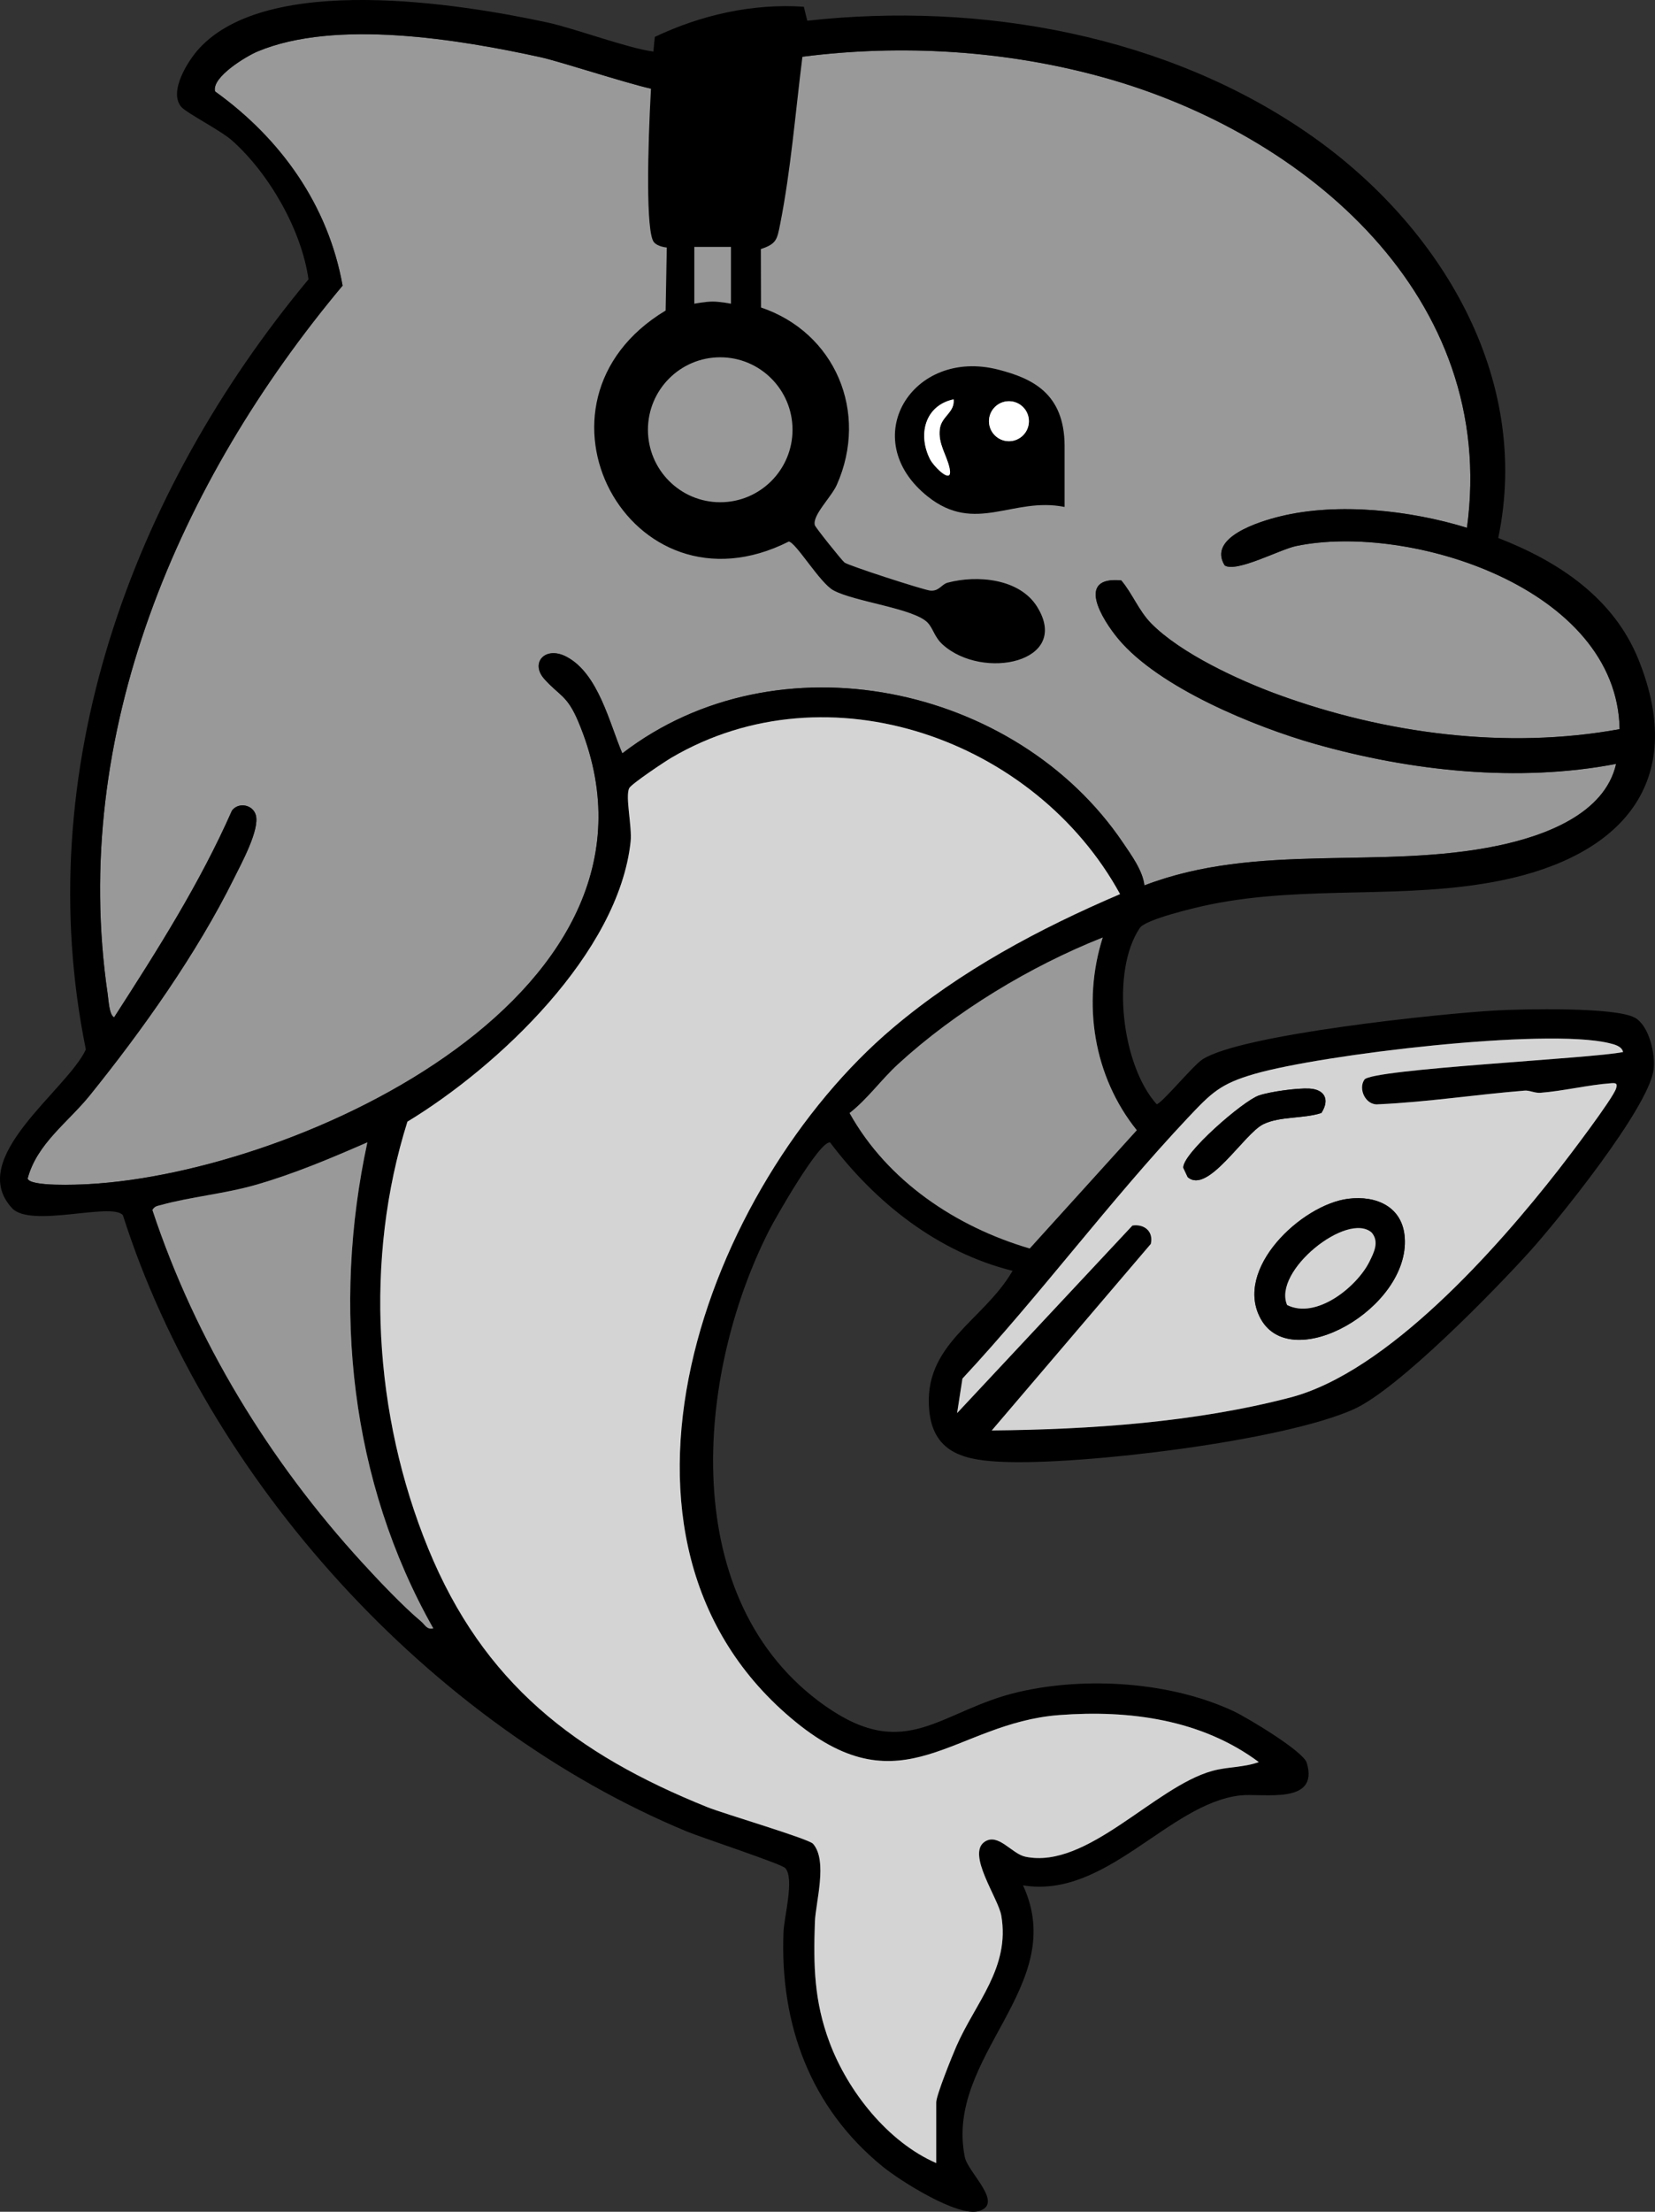 <?xml version="1.0" encoding="UTF-8"?><svg id="Layer_2" xmlns="http://www.w3.org/2000/svg" width="1200" height="1603.05" viewBox="0 0 1200 1603.05"><rect x="0" y="0" width="1200" height="1603.05" fill="#333333" stroke="none"/><g id="Layer_1-2"><g id="SPpA5D.tif"><path d="M1063.64,382.52c-41.06-12.62-93.33-18.54-135.29-8.3-14.89,3.63-53.06,15.17-40.37,35.61,8.55,5.38,40.07-11.65,51.82-14.08,81.99-17,232.83,30.42,234.53,132.73-81.87,14.95-169.93,3.36-247.79-25.11-28.53-10.43-70.49-29.82-91.86-51.53-9.06-9.21-13.53-21.46-21.69-31.17-33.37-3.17-13.89,28.33-2.14,42.42,29.48,35.35,98.99,63.73,142.73,76.13,69.47,19.68,147.06,28.08,218.2,14.44-8.27,36.59-52.5,52.29-85.41,59.21-84.63,17.8-174.4-2.73-256.6,28.86-1.23-10.75-9.45-21.93-15.58-31-77.7-114.87-250.78-151.07-362.98-64.7-9.38-21.94-17.34-57.92-40.55-70.07-15.36-8.04-26.39,4.45-16.1,16.05,10.99,12.38,16.54,11.63,24.63,30.78,82.44,195.04-200.89,327.11-355.18,335.45-7.57.41-42.51,1.93-43.96-4.07,6.65-25.23,29.39-40.86,45.05-60.27,38.05-47.15,77.58-102.83,104.49-157.16,5.17-10.44,18.93-35.48,15.88-46.05-2.17-7.53-12.58-9.55-17.31-3.17-23.3,52.82-54.27,101.49-85.42,149.81-3.55-1.54-4.07-12.72-4.65-16.69-27.69-188.57,51.67-371.92,170.31-513.61-10.45-58.36-44.69-106.44-92.47-140.77-2.66-10.4,22.83-25.6,30.78-28.93,56.66-23.73,146.44-8.76,205.45,4.19,15.94,3.5,78.16,24.19,86.54,23.8,13.32-.63,52.63-15.67,71.43-19.2,82.01-15.39,169.43-12.37,250,9.99,147.21,40.85,286.19,159.37,263.52,326.42Z" fill="#999"/><path d="M1185.38,737.61c-14.12-7.85-81.08-6.33-100.31-5.28-39.41,2.17-185.94,17.34-213.39,35.63-6.96,4.64-30.3,32.99-33.08,32.29-25.39-28.46-33.3-96.24-12.17-127.67,4.3-6.39,41.17-15.02,51.08-17.04,70.06-14.27,141.55-3.19,211.38-17.5,86.12-17.65,135.11-70.62,99.21-159.84-18.09-44.97-58.18-71.34-101.76-88.28,24.39-116.88-42.47-226.12-135.08-291.27C847.32,25.5,711.12,1.02,585.35,15.03l-2.53-10.14c-37.23-2.51-74.52,5.98-108,21.84-.31,2.39-.66,6.04-1.04,10.63-17.92-2.19-57.39-16.85-76.59-21.01-65.29-14.12-202.81-35.76-252.85,18.85-8.01,8.75-22.15,31.07-13.03,42.12,3.74,4.54,28.58,17.08,37.01,24.58,26.82,23.89,50.35,64.82,55.36,100.56C95.33,356.71,21.14,558.94,62.25,760.65c-13.77,29.66-87.11,78.7-53.54,114.97,13.61,14.7,72.38-4.53,80.4,5.12,61.24,191.98,222.5,369.32,408.75,446.62,10.74,4.46,68.75,23.53,71.51,26.58,6.83,7.55-.83,35.22-1.27,46.37-2.68,66.9,19.45,127.24,71.84,169.91,12.59,10.25,54.48,36.9,69.83,32.3,18.43-5.52-7.94-27.88-10.21-39.11-14.85-73.32,76.17-123.87,42.19-196.95,60.43,9.94,105.47-59.24,157.46-65.18,16.31-1.86,57.5,7.22,48.29-23.63-2.51-8.42-43.39-32.9-53.16-37.46-45.6-21.32-106.87-25.19-155.62-13.92-56.99,13.18-81.07,51.68-140.11,10.35-108.39-75.87-94.37-239.81-40.89-344.95,4.63-9.1,36.61-65.23,44.17-63.63,33.04,43.78,78.25,79.58,132.31,93.02-21.28,36.7-65.54,53.23-60.36,101.9,3.34,31.38,27.47,35.53,53.95,36.59,57.14,2.3,202.36-15.05,253.82-38.19,32.23-14.5,101.71-85.7,127.4-114.11,21.14-23.38,85.94-103.96,89.89-131.54,1.61-11.23-3-32.27-13.52-38.12ZM530.01,178.95v41.18s-7.79-1.55-13.29-1.55-13.29,1.55-13.29,1.55v-41.18h26.59ZM522.22,258.95c28.95,0,52.42,23.52,52.42,52.53s-23.47,52.53-52.42,52.53-52.42-23.52-52.42-52.53,23.47-52.53,52.42-52.53ZM64.02,858.23c-7.57.41-42.51,1.93-43.96-4.07,6.65-25.23,29.39-40.86,45.05-60.27,38.05-47.15,77.58-102.83,104.49-157.16,5.17-10.44,18.93-35.48,15.88-46.05-2.17-7.53-12.58-9.55-17.31-3.17-23.3,52.82-54.27,101.49-85.42,149.81-3.55-1.54-4.07-12.72-4.65-16.69-27.69-188.57,51.67-371.92,170.31-513.61-10.45-58.36-44.69-106.44-92.47-140.77-2.66-10.4,22.83-25.6,30.78-28.93,56.66-23.73,146.44-8.76,205.45,4.19,13.64,2.99,61.14,18.57,79.83,22.76-2.35,42.59-3.87,104.24,2.18,111.3,2.86,3.34,9.29,3.82,9.29,3.82l-.84,45.68c-110.93,66.69-26.03,225.57,89.33,167.41,5.42,1,22.56,30.09,32.34,35.38,15.38,8.33,58.67,13.08,68.39,23.51,4.11,4.41,4.78,10.33,10.83,15.79,29.08,26.28,93.51,12.87,68.45-27.42-12.77-20.52-43.6-23.1-64.88-17.42-4.48,1.2-6.2,6.38-12.62,5.73-4.97-.51-59.41-18.13-62.14-20.34-2.11-1.71-21.06-25.39-21.52-27.06-1.98-7.11,12-20.41,15.9-29.18,23.48-52.76-1.25-110.52-54.92-128.6l-.12-42.36c11.33-3.74,11.77-6.85,13.97-17.95,7.76-39.18,10.97-80.13,16.17-121.44,72.57-9.31,148.05-4.52,218.33,14.98,147.21,40.85,286.19,159.37,263.52,326.42-41.06-12.62-93.33-18.54-135.29-8.3-14.89,3.63-53.06,15.17-40.37,35.6,8.55,5.38,40.07-11.65,51.82-14.08,81.99-17,232.83,30.42,234.53,132.73-81.87,14.95-169.93,3.36-247.79-25.11-28.53-10.43-70.49-29.82-91.86-51.53-9.06-9.21-13.53-21.46-21.69-31.17-33.37-3.17-13.89,28.33-2.14,42.42,29.48,35.35,98.99,63.73,142.73,76.13,69.47,19.68,147.06,28.08,218.2,14.44-8.27,36.59-52.5,52.29-85.41,59.21-84.63,17.8-174.4-2.73-256.6,28.86-1.23-10.75-9.45-21.93-15.58-31-77.7-114.87-250.78-151.07-362.98-64.7-9.38-21.94-17.34-57.92-40.55-70.07-15.36-8.04-26.39,4.45-16.1,16.05,10.99,12.38,16.54,11.63,24.63,30.78,82.44,195.04-200.89,327.11-355.18,335.45ZM305.36,1175.2c-13.3-11.14-30.83-29.68-42.79-42.75-67.23-73.45-120.68-160.67-152.05-255.48,1.68-2.89,3.59-2.88,6.32-3.64,21.29-5.91,45.8-8.05,68.46-14.54,27.89-7.99,54.58-19.3,81.06-30.85-25.71,119.07-12.48,245.83,47.8,352.26-4.72,1.1-5.98-2.63-8.81-5ZM577.05,1248.12c78.08,63.6,114.71.67,190.99-5.08,50.8-3.83,103.09,3.1,144.7,34.08-10.88,3.98-22.66,3.31-33.81,6.42-42.05,11.71-90.54,71.47-135.38,62.18-9.95-2.06-19.72-17.51-29.6-10.84-13.16,8.88,9.91,40.79,12.09,53.55,6.46,37.72-18.69,62.96-32.54,94.59-3,6.85-14.65,35.63-14.65,40.7v44.04c-35.09-15.27-64.1-52-77.37-87.42-11.21-29.94-11.73-55.8-10.62-87.43.49-13.93,9.5-44.27-1.37-56.59-3.21-3.64-64.76-21.76-76.61-26.53-95.79-38.56-162.42-89.87-202.42-187.52-39.44-96.28-46.5-209.79-15.05-309.32,65.94-40,153.15-122.18,161.83-202.94,1.17-10.86-4.06-32.66-1.01-38.77,1.54-3.07,25.77-19.25,30.7-22.13,113.82-66.73,263.86-13.2,325.2,98.92-58.75,25.11-115.6,55.49-164.66,96.93-134.98,114.04-231.71,371.78-70.44,503.16ZM616.01,806.71c13.12-10.25,22.76-24.06,35.14-35.43,41.58-38.17,96.04-71.06,148.42-91.8-15.14,47.56-6.66,100.74,24.68,139.67l-77.64,85.72c-53.41-15.7-103.12-48.87-130.6-98.16ZM999.41,800.36c35.48-1.59,70.71-7.07,106.03-9.91,3.69-.3,7.34,1.91,11.6,1.57,16.52-1.29,34.51-5.72,51-6.92,3.39-.25,4.94-.14,3.74,3.77-2.26,7.38-34.54,49.74-41.72,58.92-44.85,57.39-123.95,146.7-194.63,165.12-69.25,18.05-144.97,23.16-216.33,23.85l115.32-135.2c2.05-8.96-4.58-14.59-13.32-13.33l-127.14,135.96,3.88-25.03c56.53-60.77,106.48-128.52,163.33-188.88,17.24-18.3,23.63-24.78,48.54-31.96,48.79-14.06,211.15-33.49,257.22-22.24,3.64.89,8.97,2.13,9.93,6.4-21.66,4.69-182.09,12.28-187.53,19.99-4.74,6.71.88,18.92,10.1,17.89Z"/><path d="M678.86,1567.75c-35.09-15.27-64.1-52-77.37-87.42-11.21-29.94-11.73-55.8-10.62-87.43.49-13.93,9.5-44.27-1.37-56.59-3.21-3.64-64.76-21.76-76.61-26.53-95.79-38.56-162.42-89.87-202.42-187.52-39.44-96.28-46.5-209.79-15.05-309.32,65.94-40,153.15-122.18,161.83-202.94,1.17-10.86-4.06-32.66-1.01-38.77,1.54-3.07,25.77-19.25,30.7-22.13,113.82-66.73,263.86-13.2,325.2,98.92-58.75,25.11-115.6,55.49-164.66,96.93-134.98,114.04-231.71,371.78-70.44,503.16,78.08,63.6,114.71.67,190.99-5.08,50.8-3.83,103.09,3.1,144.7,34.08-10.88,3.98-22.66,3.31-33.81,6.42-42.05,11.71-90.54,71.47-135.38,62.18-9.95-2.06-19.72-17.51-29.6-10.84-13.16,8.88,9.91,40.79,12.09,53.55,6.46,37.72-18.69,62.96-32.54,94.59-3,6.85-14.65,35.63-14.65,40.7v44.04Z" fill="#d4d4d4"/><path d="M266.37,827.94c-25.71,119.07-12.48,245.83,47.8,352.26-4.72,1.1-5.98-2.63-8.81-5-13.3-11.14-30.83-29.68-42.79-42.75-67.23-73.45-120.68-160.67-152.05-255.48,1.68-2.89,3.59-2.88,6.32-3.64,21.29-5.91,45.8-8.05,68.46-14.54,27.89-7.99,54.58-19.3,81.06-30.85Z" fill="#999"/><path d="M799.57,679.48c-15.14,47.56-6.66,100.74,24.68,139.67l-77.64,85.72c-53.41-15.7-103.12-48.87-130.6-98.16,13.12-10.25,22.76-24.06,35.14-35.43,41.58-38.17,96.04-71.06,148.42-91.8Z" fill="#999"/><path d="M1176.85,762.48c-21.66,4.69-182.09,12.28-187.53,19.99-4.74,6.71.88,18.92,10.1,17.89,35.48-1.59,70.71-7.07,106.03-9.91,3.69-.3,7.34,1.91,11.6,1.57,16.52-1.29,34.51-5.72,51-6.92,3.39-.25,4.94-.14,3.74,3.77-2.26,7.38-34.54,49.74-41.72,58.92-44.85,57.39-123.95,146.7-194.63,165.12-69.25,18.05-144.97,23.16-216.33,23.85l115.32-135.2c2.05-8.96-4.58-14.59-13.32-13.33l-127.14,135.96,3.88-25.03c56.53-60.77,106.48-128.52,163.33-188.88,17.24-18.3,23.63-24.78,48.54-31.96,48.79-14.06,211.15-33.49,257.21-22.24,3.64.89,8.97,2.13,9.93,6.4ZM949.29,788.96c-8.58-.45-28.19,2.17-36.52,5.01-11.45,3.89-55.61,42.24-54.79,52.42l3.16,6.73c14.59,12.92,40.84-31.48,54.85-38.31,12.11-5.9,29.22-3.86,42.12-8.17,6.13-9.5,2.63-17.07-8.83-17.68ZM977.57,868.83c-33.88,4.25-83.62,51.04-63.34,87.23,22.64,40.39,107.8-7.89,104.32-59.03-1.53-22.43-20.62-30.75-40.98-28.2Z" fill="#d4d4d4"/><path d="M977.57,868.83c20.36-2.56,39.45,5.76,40.98,28.2,3.49,51.13-81.68,99.42-104.32,59.03-20.28-36.18,29.46-82.97,63.34-87.23ZM933.25,945.84c21.27,10.64,50.67-13.25,59.67-31.4,3.37-6.79,7.27-14.44,1.65-21.12-17.65-15.48-71.95,27.86-61.32,52.51Z"/><path d="M949.29,788.96c11.46.61,14.96,8.18,8.83,17.68-12.91,4.31-30.01,2.27-42.12,8.17-14.02,6.83-40.26,51.23-54.85,38.31l-3.16-6.73c-.82-10.17,43.34-48.52,54.79-52.42,8.33-2.83,27.94-5.46,36.52-5.01Z"/><path d="M933.25,945.84c-10.63-24.65,43.67-67.99,61.32-52.51,5.62,6.68,1.72,14.33-1.65,21.12-9,18.14-38.4,42.04-59.67,31.4Z" fill="#d4d4d4"/><path d="M771.91,367.43c-37.5-7.59-64.62,20.05-99.28-7.61-52.01-41.5-11.26-108.19,51.54-91.83,23.59,6.15,47.74,16.65,47.74,55.41v44.04ZM691.42,289.43c-21.07,4.57-25.99,25.88-17.03,43.47,2.76,5.41,17.12,19.75,14.04,6.1-2.14-9.47-8.32-17.37-7.01-27.97,1.18-9.53,10.98-11.9,10-21.6ZM746.04,305.28c0-8-6.49-14.49-14.48-14.49s-14.48,6.49-14.48,14.49,6.49,14.49,14.48,14.49,14.48-6.49,14.48-14.49Z"/><ellipse cx="731.56" cy="305.28" rx="14.48" ry="14.49" fill="#fff"/><path d="M691.42,289.43c.98,9.71-8.82,12.07-10,21.6-1.32,10.6,4.87,18.49,7.01,27.97,3.08,13.65-11.28-.69-14.04-6.1-8.96-17.58-4.04-38.9,17.03-43.47Z" fill="#fff"/></g></g></svg>